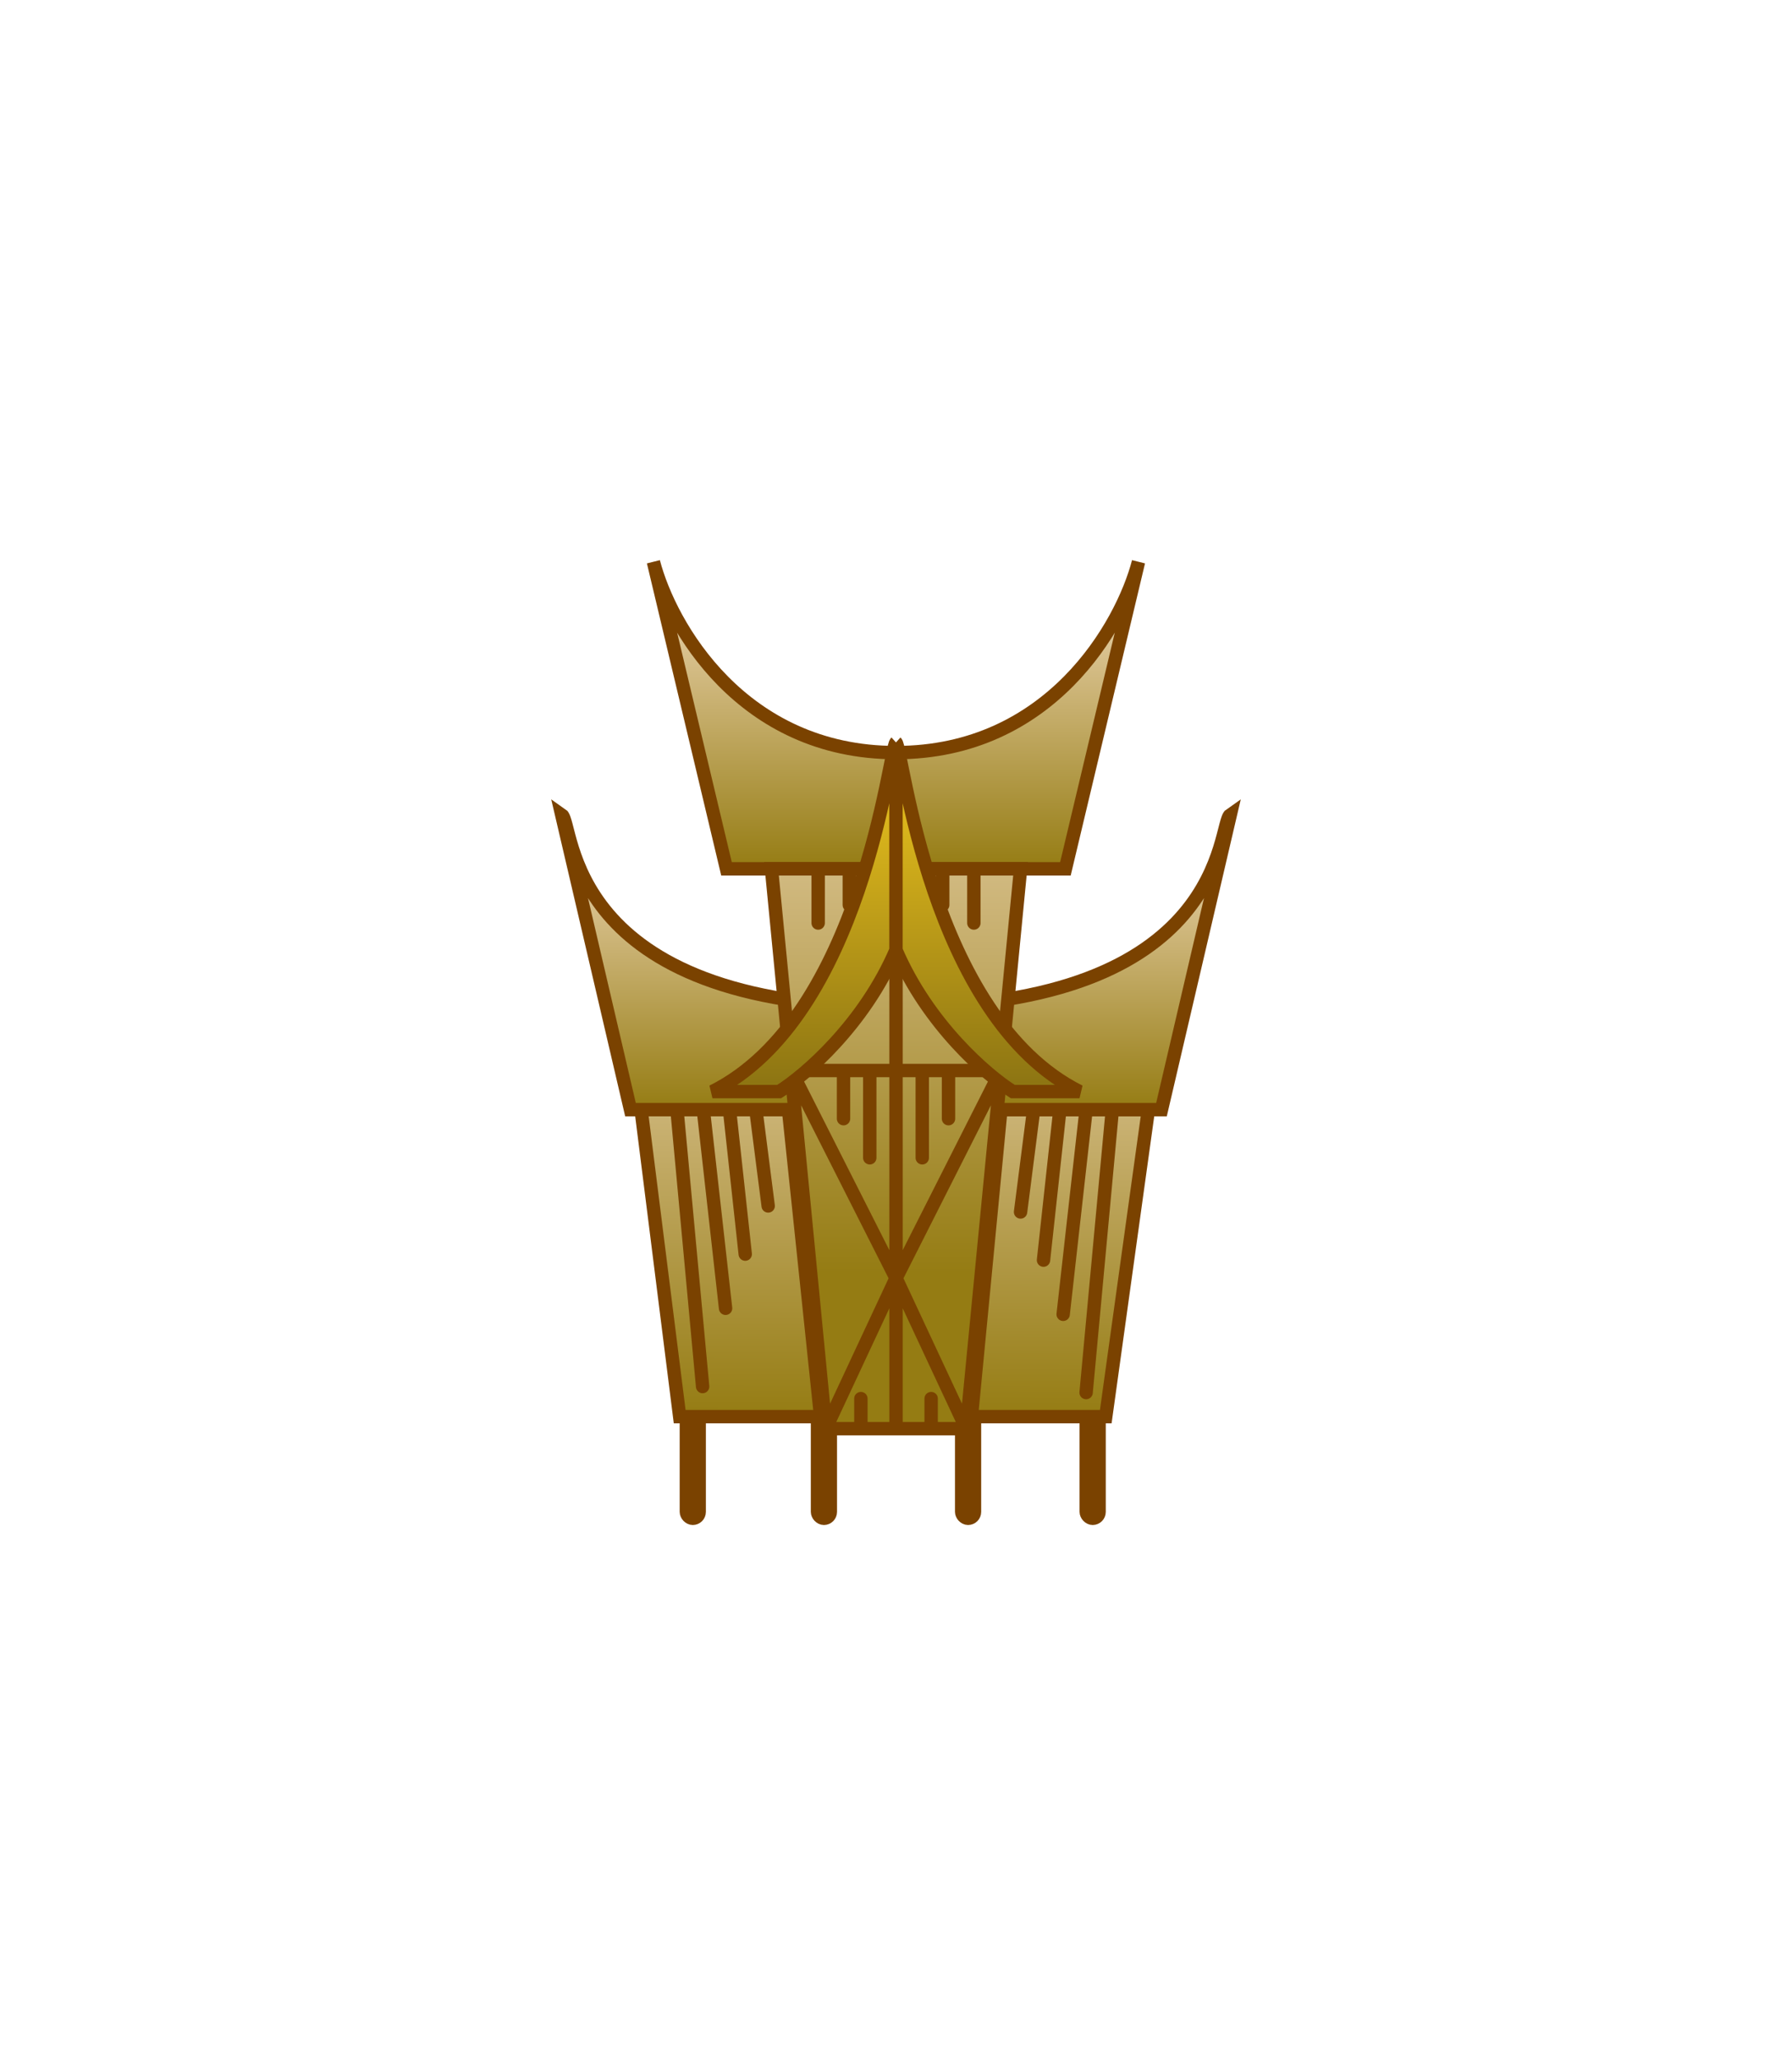 <svg width="67" height="77" viewBox="0 0 67 77" fill="none" xmlns="http://www.w3.org/2000/svg">
<g filter="url(#filter0_d_583_111)">
<rect x="35.95" y="48.745" width="0.49" height="4.01" rx="0.245" fill="url(#paint0_linear_583_111)" stroke="#7A4200" stroke-width="0.49"/>
<rect x="30.56" y="48.745" width="0.49" height="4.01" rx="0.245" fill="url(#paint1_linear_583_111)" stroke="#7A4200" stroke-width="0.49"/>
<rect x="25.657" y="48.745" width="0.49" height="4.01" rx="0.245" fill="url(#paint2_linear_583_111)" stroke="#7A4200" stroke-width="0.49"/>
<rect x="40.608" y="48.745" width="0.49" height="4.01" rx="0.245" fill="url(#paint3_linear_583_111)" stroke="#7A4200" stroke-width="0.49"/>
<path d="M41.343 48.95L42.937 37.475H41.589H40.608H39.628H38.647H37.422L36.319 48.95H41.343Z" fill="url(#paint4_linear_583_111)"/>
<path d="M25.412 48.95L23.941 37.25H25.289H26.27H27.25H28.231H29.456L30.682 48.95H25.412Z" fill="url(#paint5_linear_583_111)"/>
<path d="M38.647 37.475H37.422L36.319 48.95H41.343L42.937 37.475H41.589M38.647 37.475L38.157 41.3M38.647 37.475H39.628M39.628 37.475L39.015 43.1M39.628 37.475H40.608M40.608 37.475L39.75 45.125M40.608 37.475H41.589M41.589 37.475L40.608 48.05M28.231 37.25H29.456L30.682 48.95H25.412L23.941 37.25H25.289M28.231 37.25L28.721 41.075M28.231 37.25H27.25M27.25 37.25L27.863 42.875M27.25 37.25H26.27M26.27 37.25L27.128 44.9M26.27 37.25H25.289M25.289 37.25L26.27 47.825" stroke="#7A4200" stroke-width="0.5" stroke-linecap="round"/>
<path d="M33.498 28.475V24.13C39.263 24.13 41.946 19.377 42.567 17L39.834 28.475H33.498Z" fill="url(#paint6_linear_583_111)"/>
<path d="M33.498 28.475V24.13C27.734 24.13 25.051 19.377 24.43 17L27.163 28.475H33.498Z" fill="url(#paint7_linear_583_111)"/>
<path d="M33.498 24.13V28.475M33.498 24.13C39.263 24.13 41.946 19.377 42.567 17L39.834 28.475H33.498M33.498 24.13C27.734 24.13 25.051 19.377 24.43 17L27.163 28.475H33.498" stroke="#7A4200" stroke-width="0.5"/>
<path d="M33.5 37.475V33.65C46 33.65 45.51 26.787 46 26.45L43.426 37.475H33.5Z" fill="url(#paint8_linear_583_111)"/>
<path d="M33.5 37.475V33.65C21 33.65 21.49 26.787 21 26.45L23.573 37.475H33.5Z" fill="url(#paint9_linear_583_111)"/>
<path d="M33.5 33.65V37.475M33.5 33.65C46 33.65 45.51 26.787 46 26.45L43.426 37.475H33.5M33.5 33.65C21 33.65 21.49 26.787 21 26.45L23.573 37.475H33.5" stroke="#7A4200" stroke-width="0.5"/>
<path d="M38.157 28.475L37.426 36.013L36.128 49.4H34.814H33.501V43.775V36.013V28.475H35.247H36.411H38.157Z" fill="url(#paint10_linear_583_111)"/>
<path d="M28.844 28.475L29.575 36.013L30.874 49.4H32.187H33.501V43.775V36.013V28.475H31.754H30.59H28.844Z" fill="url(#paint11_linear_583_111)"/>
<path d="M37.426 36.013L38.157 28.475H36.411M37.426 36.013L36.128 49.4M37.426 36.013L33.501 43.775M37.426 36.013H35.463M36.128 49.4L33.501 43.775M36.128 49.4H34.814M33.501 49.4V43.775M33.501 49.4H34.814M33.501 49.4H32.187M33.501 43.775V36.013M33.501 43.775L29.575 36.013M33.501 43.775L30.874 49.4M33.501 36.013H34.482M33.501 36.013H32.519M33.501 36.013V28.475M35.463 36.013V37.813M35.463 36.013H34.482M34.482 36.013V39.275M36.411 28.475V30.5M36.411 28.475H35.247M33.501 28.475H35.247M33.501 28.475H31.754M35.247 28.475V29.825M34.814 49.4V48.275M29.575 36.013L28.844 28.475H30.59M29.575 36.013L30.874 49.4M29.575 36.013H31.538M30.874 49.4H32.187M31.538 36.013V37.813M31.538 36.013H32.519M32.519 36.013V39.275M30.59 28.475V30.5M30.59 28.475H31.754M31.754 28.475V29.825M32.187 49.4V48.275" stroke="#7A4200" stroke-width="0.5" stroke-linecap="round"/>
<path d="M40.362 36.8C34.747 33.987 33.749 23.975 33.499 23.75V31.512C34.697 34.303 36.91 36.2 37.867 36.8H40.362Z" fill="url(#paint12_linear_583_111)"/>
<path d="M26.637 36.8C32.252 33.987 33.25 23.975 33.499 23.75V31.512C32.302 34.303 30.089 36.2 29.132 36.8H26.637Z" fill="url(#paint13_linear_583_111)"/>
<path d="M33.499 23.75C33.749 23.975 34.747 33.987 40.362 36.8H37.867C36.91 36.2 34.697 34.303 33.499 31.512M33.499 23.75V31.512M33.499 23.75C33.25 23.975 32.252 33.987 26.637 36.8H29.132C30.089 36.2 32.302 34.303 33.499 31.512" stroke="#7A4200" stroke-width="0.5"/>
</g>
<defs>
<filter id="filter0_d_583_111" x="0.609" y="0.937" width="65.781" height="76.063" filterUnits="userSpaceOnUse" color-interpolation-filters="sRGB">
<feFlood flood-opacity="0" result="BackgroundImageFix"/>
<feColorMatrix in="SourceAlpha" type="matrix" values="0 0 0 0 0 0 0 0 0 0 0 0 0 0 0 0 0 0 127 0" result="hardAlpha"/>
<feOffset dy="4"/>
<feGaussianBlur stdDeviation="10"/>
<feComposite in2="hardAlpha" operator="out"/>
<feColorMatrix type="matrix" values="0 0 0 0 0 0 0 0 0 0 0 0 0 0 0 0 0 0 0.7 0"/>
<feBlend mode="normal" in2="BackgroundImageFix" result="effect1_dropShadow_583_111"/>
<feBlend mode="normal" in="SourceGraphic" in2="effect1_dropShadow_583_111" result="shape"/>
</filter>
<linearGradient id="paint0_linear_583_111" x1="36.195" y1="48.5" x2="36.195" y2="53" gradientUnits="userSpaceOnUse">
<stop stop-color="#F4DDC0"/>
<stop offset="1" stop-color="#957C13"/>
</linearGradient>
<linearGradient id="paint1_linear_583_111" x1="30.805" y1="48.5" x2="30.805" y2="53" gradientUnits="userSpaceOnUse">
<stop stop-color="#F4DDC0"/>
<stop offset="1" stop-color="#957C13"/>
</linearGradient>
<linearGradient id="paint2_linear_583_111" x1="25.902" y1="48.5" x2="25.902" y2="53" gradientUnits="userSpaceOnUse">
<stop stop-color="#F4DDC0"/>
<stop offset="1" stop-color="#957C13"/>
</linearGradient>
<linearGradient id="paint3_linear_583_111" x1="40.853" y1="48.5" x2="40.853" y2="53" gradientUnits="userSpaceOnUse">
<stop stop-color="#F4DDC0"/>
<stop offset="1" stop-color="#957C13"/>
</linearGradient>
<linearGradient id="paint4_linear_583_111" x1="33.5" y1="28.74" x2="33.449" y2="48.95" gradientUnits="userSpaceOnUse">
<stop stop-color="#F4DDC0"/>
<stop offset="1" stop-color="#957C13"/>
</linearGradient>
<linearGradient id="paint5_linear_583_111" x1="33.5" y1="28.74" x2="33.449" y2="48.95" gradientUnits="userSpaceOnUse">
<stop stop-color="#F4DDC0"/>
<stop offset="1" stop-color="#957C13"/>
</linearGradient>
<linearGradient id="paint6_linear_583_111" x1="33.498" y1="17" x2="33.498" y2="28.475" gradientUnits="userSpaceOnUse">
<stop stop-color="#F4DDC0"/>
<stop offset="1" stop-color="#957C13"/>
</linearGradient>
<linearGradient id="paint7_linear_583_111" x1="33.498" y1="17" x2="33.498" y2="28.475" gradientUnits="userSpaceOnUse">
<stop stop-color="#F4DDC0"/>
<stop offset="1" stop-color="#957C13"/>
</linearGradient>
<linearGradient id="paint8_linear_583_111" x1="33.5" y1="26.45" x2="33.5" y2="37.475" gradientUnits="userSpaceOnUse">
<stop stop-color="#F4DDC0"/>
<stop offset="1" stop-color="#957C13"/>
</linearGradient>
<linearGradient id="paint9_linear_583_111" x1="33.5" y1="26.45" x2="33.5" y2="37.475" gradientUnits="userSpaceOnUse">
<stop stop-color="#F4DDC0"/>
<stop offset="1" stop-color="#957C13"/>
</linearGradient>
<linearGradient id="paint10_linear_583_111" x1="33.501" y1="19.825" x2="33.501" y2="43.569" gradientUnits="userSpaceOnUse">
<stop stop-color="#F4DDC0"/>
<stop offset="1" stop-color="#957C13"/>
</linearGradient>
<linearGradient id="paint11_linear_583_111" x1="33.501" y1="19.825" x2="33.501" y2="43.569" gradientUnits="userSpaceOnUse">
<stop stop-color="#F4DDC0"/>
<stop offset="1" stop-color="#957C13"/>
</linearGradient>
<linearGradient id="paint12_linear_583_111" x1="33.499" y1="23.75" x2="33.499" y2="36.8" gradientUnits="userSpaceOnUse">
<stop stop-color="#F1C81F"/>
<stop offset="1" stop-color="#8B7312"/>
</linearGradient>
<linearGradient id="paint13_linear_583_111" x1="33.499" y1="23.75" x2="33.499" y2="36.8" gradientUnits="userSpaceOnUse">
<stop stop-color="#F1C81F"/>
<stop offset="1" stop-color="#8B7312"/>
</linearGradient>
</defs>
</svg>
